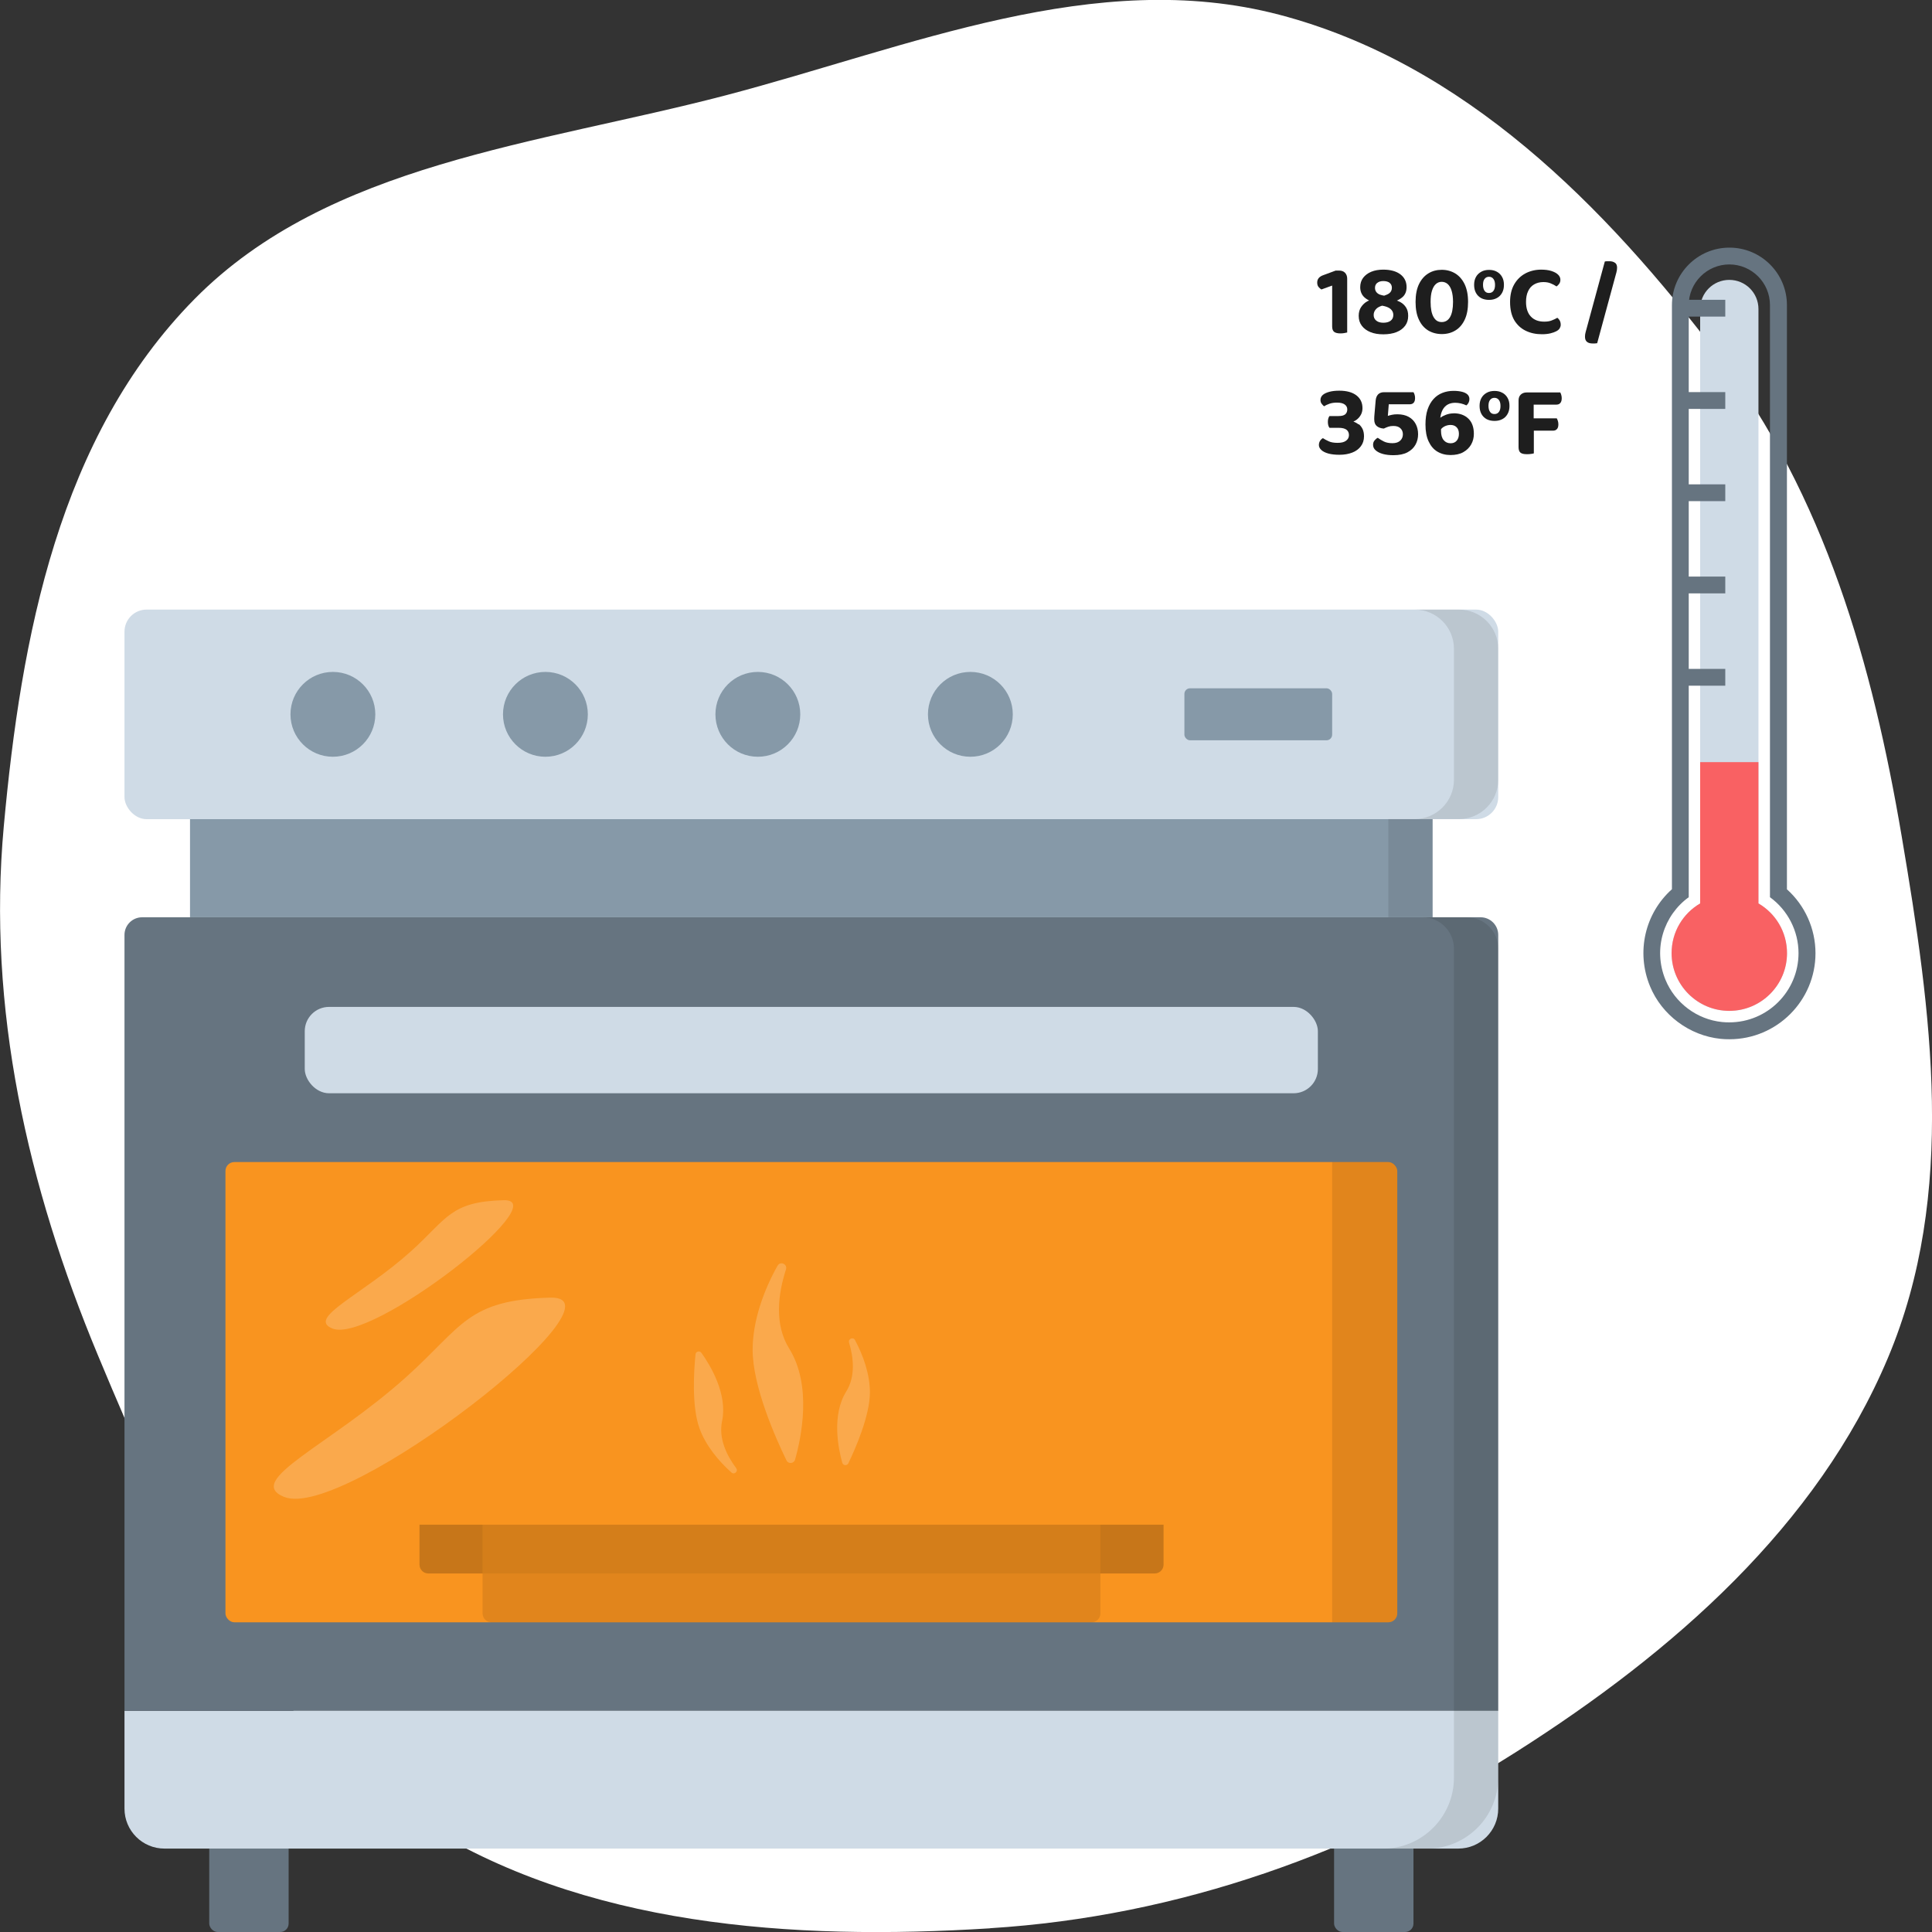 <?xml version="1.0" encoding="UTF-8"?><svg id="Camada_1" xmlns="http://www.w3.org/2000/svg" viewBox="0 0 230 230"><rect x="0" y="0" width="230" height="230" fill="#333333" stroke="none"/><defs><style>.cls-1{opacity:.1;}.cls-2{fill:#f9941f;}.cls-3{fill:#667480;}.cls-4,.cls-5{fill:#cfdbe6;}.cls-6{fill:#1e1e1e;}.cls-7{fill:#8699a8;}.cls-8{fill:none;stroke:#667480;stroke-miterlimit:10;stroke-width:2px;}.cls-9,.cls-10{opacity:.2;}.cls-9,.cls-11,.cls-5,.cls-12{fill-rule:evenodd;}.cls-9,.cls-12{fill:#fff;}.cls-13{opacity:.15;}.cls-11{fill:#f96163;}</style></defs><path class="cls-12" d="M117.87,229.55c22.52-1.41,43.81-9.04,62.65-21,18.68-11.87,35.82-26.91,44.23-46.89,8.24-19.57,5.18-41.2,1.65-62.05-3.47-20.5-9.14-40.53-21.85-57.32-13.46-17.77-30.24-34.77-52.27-40.54-21.88-5.73-44.02,3.86-65.89,9.6-22.34,5.85-47.26,8.08-63.22,24.24C6.98,51.99,2.51,75.85,.45,98.38c-1.98,21.66,2.81,42.81,11.22,62.99,8.74,20.97,18.57,42.84,38.09,55.38,19.65,12.61,44.55,14.29,68.12,12.81Z"/><g><g><path class="cls-6" d="M158.59,34v4.85c0,.32,.08,.54,.24,.66,.16,.12,.41,.18,.74,.18,.17,0,.32-.01,.47-.04,.14-.02,.26-.05,.34-.07v-6.4c0-.3-.09-.53-.26-.71-.18-.18-.41-.26-.71-.26h-.4l-1.43,.53c-.51,.17-.77,.46-.77,.89,0,.22,.05,.4,.16,.53s.22,.23,.34,.3l1.27-.46Z"/><path class="cls-6" d="M166.24,39.54c.44-.17,.78-.42,1.03-.75s.37-.72,.37-1.18c0-.41-.08-.74-.25-1-.16-.26-.38-.47-.64-.62-.15-.09-.3-.14-.45-.21,.28-.12,.53-.28,.74-.48,.27-.28,.41-.65,.41-1.12,0-.64-.25-1.15-.74-1.52s-1.17-.56-2.03-.56c-.54,0-1.02,.08-1.43,.25s-.73,.41-.97,.72c-.23,.31-.35,.68-.35,1.12,0,.46,.15,.85,.44,1.15,.17,.17,.38,.31,.62,.43-.07,.03-.15,.06-.22,.1-.3,.17-.54,.4-.73,.68-.19,.28-.29,.63-.29,1.05,0,.46,.12,.85,.37,1.18,.24,.33,.59,.58,1.03,.76,.44,.18,.95,.26,1.54,.26s1.12-.09,1.56-.26Zm-2.28-5.86c.18-.15,.42-.22,.72-.22,.32,0,.57,.07,.75,.21,.18,.14,.27,.34,.27,.59,0,.28-.11,.5-.32,.66-.15,.11-.36,.2-.6,.28-.17-.03-.34-.07-.49-.12-.19-.07-.33-.17-.44-.31-.1-.13-.16-.3-.16-.5,0-.25,.09-.45,.26-.59Zm-.43,3.82c0-.3,.12-.56,.36-.78,.16-.14,.38-.25,.65-.33,.34,.06,.64,.15,.86,.29,.32,.21,.47,.48,.47,.82,0,.3-.11,.53-.33,.69-.22,.16-.51,.23-.86,.23s-.63-.08-.84-.25-.31-.39-.31-.68Z"/><path class="cls-6" d="M171.64,39.77c.61,0,1.15-.14,1.62-.43,.47-.28,.84-.71,1.11-1.28,.27-.57,.4-1.28,.4-2.12s-.14-1.54-.41-2.11c-.28-.57-.65-.99-1.12-1.28-.47-.28-1-.43-1.6-.43s-1.13,.14-1.6,.43-.84,.71-1.11,1.27c-.27,.56-.41,1.27-.41,2.12s.13,1.56,.4,2.12c.26,.57,.63,.99,1.1,1.28,.47,.28,1.01,.43,1.63,.43Zm-1.17-5.15c.11-.35,.26-.62,.46-.8,.2-.18,.43-.27,.7-.27s.51,.09,.71,.26c.2,.18,.36,.44,.47,.8,.11,.36,.17,.8,.17,1.33,0,.8-.12,1.4-.35,1.8-.23,.4-.56,.6-1,.6s-.74-.2-.97-.6c-.23-.4-.35-1-.35-1.8,0-.53,.05-.97,.16-1.32Z"/><path class="cls-6" d="M177.26,35.7c.36,0,.67-.07,.94-.22,.27-.14,.47-.35,.62-.62,.15-.27,.22-.58,.22-.95s-.07-.67-.22-.94c-.15-.27-.36-.48-.62-.62-.26-.15-.57-.22-.93-.22s-.67,.07-.93,.22c-.27,.15-.48,.35-.63,.62-.15,.27-.22,.58-.22,.94s.07,.69,.22,.96c.15,.27,.35,.47,.62,.62,.27,.14,.58,.21,.94,.21Zm-.52-2.5c.13-.17,.3-.25,.52-.25s.4,.08,.53,.26c.13,.17,.19,.41,.19,.71s-.06,.54-.19,.71-.3,.25-.53,.25-.4-.08-.52-.25-.19-.4-.19-.72,.06-.55,.19-.71Z"/><path class="cls-6" d="M181.64,39.38c.58,.28,1.22,.41,1.93,.41,.4,0,.74-.04,1.02-.11,.28-.07,.5-.15,.65-.23,.2-.1,.34-.21,.43-.35,.08-.14,.13-.28,.13-.44,0-.18-.04-.35-.11-.49-.08-.14-.17-.25-.29-.34-.21,.12-.44,.23-.68,.32-.25,.1-.54,.14-.89,.14-.67,0-1.2-.2-1.58-.6-.38-.4-.58-.98-.58-1.75,0-.5,.08-.93,.25-1.28,.16-.35,.4-.62,.71-.8,.31-.18,.68-.28,1.1-.28,.34,0,.64,.05,.89,.16,.25,.1,.48,.22,.68,.36,.12-.08,.23-.19,.32-.32,.1-.14,.14-.3,.14-.48,0-.22-.09-.43-.28-.61-.18-.18-.45-.32-.79-.43-.34-.11-.75-.16-1.22-.16-.68,0-1.3,.15-1.86,.44-.56,.3-1.01,.73-1.34,1.3-.33,.57-.5,1.27-.5,2.11,0,.88,.17,1.6,.5,2.17,.34,.56,.79,.98,1.37,1.26Z"/><path class="cls-6" d="M192.25,31.28c-.16-.12-.38-.18-.65-.18-.07,0-.16,0-.25,0-.1,0-.2,.01-.3,.03l-2.14,7.88c-.04,.14-.09,.31-.14,.51-.06,.2-.08,.39-.08,.57,0,.28,.08,.48,.24,.61s.38,.19,.67,.19c.08,0,.16,0,.25,0s.18-.01,.29-.03l2.14-7.88c.05-.18,.1-.37,.15-.55,.05-.18,.08-.37,.08-.56,0-.27-.08-.47-.25-.59Z"/><path class="cls-6" d="M161.74,50.53c-.19-.15-.39-.26-.62-.34,.18-.08,.36-.19,.52-.34,.16-.14,.29-.32,.4-.53,.1-.21,.16-.45,.16-.73,0-.64-.24-1.15-.72-1.52-.48-.37-1.16-.56-2.04-.56-.44,0-.83,.04-1.17,.13s-.6,.21-.79,.37c-.18,.16-.28,.36-.28,.6,0,.17,.04,.32,.13,.44s.19,.24,.31,.32c.17-.12,.38-.22,.64-.31s.56-.13,.89-.13c.4,0,.7,.07,.91,.22,.21,.15,.31,.35,.31,.59s-.08,.45-.25,.59c-.17,.14-.44,.2-.8,.2h-1.07c-.06,.07-.1,.17-.14,.29s-.05,.26-.05,.42,.02,.29,.05,.4,.08,.21,.14,.29h1.09c.43,0,.74,.08,.94,.23,.19,.15,.29,.36,.29,.64s-.12,.5-.35,.67c-.23,.17-.56,.25-1,.25s-.8-.06-1.07-.19c-.28-.13-.5-.25-.68-.37-.14,.07-.25,.18-.34,.32-.09,.14-.14,.31-.14,.5,0,.22,.1,.41,.29,.59,.19,.18,.47,.32,.83,.42,.36,.1,.81,.15,1.33,.15,.58,0,1.08-.09,1.52-.26,.44-.17,.78-.42,1.03-.76,.25-.33,.37-.73,.37-1.18,0-.34-.06-.63-.17-.87-.12-.24-.27-.43-.46-.58Z"/><path class="cls-6" d="M167.71,49.63c-.36-.2-.81-.31-1.36-.31-.25,0-.46,.02-.64,.06-.18,.04-.34,.08-.49,.13l.11-1.38h2.49c.2,0,.36-.06,.47-.18,.11-.12,.17-.31,.17-.56,0-.15-.02-.29-.06-.41s-.08-.22-.13-.29h-3.5c-.3,0-.54,.09-.71,.26-.17,.18-.26,.42-.29,.72l-.16,1.87c0,.1-.01,.17-.01,.23v.17c0,.35,.1,.62,.31,.79s.48,.27,.83,.29c.18-.09,.36-.16,.53-.22,.17-.06,.37-.09,.6-.09,.38,0,.66,.09,.85,.28,.19,.18,.29,.42,.29,.71s-.1,.55-.31,.75-.51,.31-.93,.31-.75-.07-1.02-.2c-.27-.14-.52-.28-.73-.44-.14,.06-.26,.17-.38,.31-.12,.14-.18,.32-.18,.52,0,.26,.1,.48,.31,.66,.2,.18,.49,.33,.85,.43,.36,.1,.79,.15,1.27,.15,.67,0,1.22-.11,1.66-.34,.43-.23,.75-.53,.96-.91,.21-.38,.31-.79,.31-1.24s-.09-.86-.28-1.22c-.19-.36-.46-.64-.82-.84Z"/><path class="cls-6" d="M173.05,49.21c-.33,0-.63,.06-.92,.17s-.51,.23-.67,.35c.08-.58,.27-1.03,.57-1.33,.3-.3,.71-.45,1.22-.45,.22,0,.44,.03,.67,.08,.23,.06,.45,.13,.65,.23,.1-.07,.19-.18,.26-.32,.07-.14,.1-.28,.1-.43,0-.22-.08-.41-.23-.55-.15-.14-.37-.25-.65-.32-.28-.07-.62-.11-1-.11-.48,0-.92,.08-1.33,.24s-.76,.4-1.06,.73c-.3,.33-.54,.75-.71,1.25-.17,.51-.25,1.11-.25,1.79,0,.79,.12,1.46,.37,2s.59,.95,1.04,1.22c.45,.27,.97,.41,1.57,.41s1.12-.11,1.52-.34c.41-.23,.72-.53,.94-.92s.32-.81,.32-1.27c0-.78-.22-1.39-.66-1.81-.44-.42-1.02-.63-1.75-.63Zm.37,3.25c-.17,.2-.41,.31-.73,.31-.34,0-.61-.12-.82-.37-.21-.24-.32-.61-.32-1.1v-.2c.11-.15,.27-.27,.48-.37,.21-.09,.42-.14,.65-.14,.3,0,.55,.09,.73,.28,.18,.18,.27,.44,.27,.78s-.09,.61-.26,.81Z"/><path class="cls-6" d="M178.85,46.76c-.26-.15-.57-.22-.93-.22s-.67,.07-.93,.22c-.27,.15-.48,.35-.63,.62-.15,.27-.22,.58-.22,.94s.07,.69,.22,.96c.15,.27,.35,.47,.62,.62,.27,.14,.58,.21,.94,.21s.67-.07,.94-.22c.27-.14,.47-.35,.62-.62,.15-.27,.22-.58,.22-.95s-.07-.67-.22-.94c-.15-.27-.36-.48-.62-.62Zm-.41,2.28c-.13,.17-.3,.25-.53,.25s-.4-.08-.52-.25-.19-.4-.19-.72,.06-.55,.19-.71c.13-.17,.3-.25,.52-.25s.4,.08,.53,.26c.13,.17,.19,.41,.19,.71s-.06,.54-.19,.71Z"/><path class="cls-6" d="M185.75,46.72h-4c-.3,0-.53,.09-.71,.26-.18,.17-.26,.41-.26,.71v5.53c0,.31,.07,.53,.22,.66,.15,.13,.4,.19,.76,.19,.17,0,.33,0,.49-.03,.16-.02,.28-.04,.35-.07v-2.7h2.28c.2,0,.36-.06,.47-.19,.12-.12,.17-.31,.17-.57,0-.14-.02-.28-.06-.4s-.08-.23-.13-.31h-2.75v-1.63h2.7c.2,0,.36-.06,.47-.19s.17-.31,.17-.57c0-.14-.02-.28-.06-.41s-.08-.23-.13-.3Z"/></g><g><g><path class="cls-3" d="M205.87,31.48c2.67,0,4.84,2.17,4.84,4.84V106.81c2.11,1.53,3.4,4.02,3.4,6.66,0,4.55-3.7,8.24-8.24,8.24-.28,0-.57-.01-.86-.04-2.98-.3-5.6-2.26-6.74-5.03-1.52-3.7-.19-7.69,2.77-9.83V36.32c0-2.67,2.17-4.84,4.84-4.84m0-2c-3.77,0-6.84,3.07-6.84,6.84V105.86c-3.21,2.87-4.29,7.47-2.61,11.55,1.41,3.43,4.7,5.88,8.39,6.26,.35,.04,.71,.05,1.07,.05,5.65,0,10.24-4.6,10.24-10.24,0-2.91-1.25-5.69-3.4-7.61V36.32c0-3.77-3.07-6.84-6.84-6.84h0Z"/><path class="cls-5" d="M212.71,114.15c-.3,3.17-2.86,5.78-6.03,6.15-4.15,.48-7.68-2.76-7.68-6.83,0-2.53,1.36-4.73,3.4-5.92V36.79c0-1.92,1.55-3.47,3.47-3.47h0c1.92,0,3.47,1.55,3.47,3.47V107.55c2.22,1.29,3.64,3.79,3.37,6.6Z"/><path class="cls-11" d="M212.74,113.47c0,3.8-3.08,6.87-6.87,6.87s-6.87-3.08-6.87-6.87c0-2.53,1.36-4.73,3.4-5.92v-16.82h6.94v16.82c2.04,1.19,3.4,3.39,3.4,5.92Z"/></g><line class="cls-8" x1="200.68" y1="80.63" x2="205.39" y2="80.63"/><line class="cls-8" x1="200.68" y1="69.64" x2="205.39" y2="69.64"/><line class="cls-8" x1="200.68" y1="58.66" x2="205.39" y2="58.66"/><line class="cls-8" x1="200.68" y1="47.68" x2="205.39" y2="47.68"/><line class="cls-8" x1="200.68" y1="36.69" x2="205.39" y2="36.69"/></g></g><g><g><g><rect class="cls-3" x="24.91" y="210.25" width="9.45" height="19.75" rx="1" ry="1"/><rect class="cls-3" x="158.82" y="210.25" width="9.45" height="19.75" rx="1" ry="1"/></g><path class="cls-4" d="M14.82,203.66H178.36v11.65c0,2.63-2.13,4.76-4.76,4.76H19.58c-2.63,0-4.76-2.13-4.76-4.76v-11.65h0Z"/><path class="cls-3" d="M16.91,109.2H176.26c1.16,0,2.1,.94,2.1,2.1v92.37H14.82V111.3c0-1.16,.94-2.1,2.1-2.1Z"/><rect class="cls-2" x="26.84" y="138.34" width="139.5" height="54.79" rx="1.06" ry="1.06"/><path class="cls-1" d="M158.59,138.34h6.69c.58,0,1.06,.47,1.06,1.06v52.67c0,.58-.47,1.06-1.06,1.06h-6.69v-54.79h0Z"/><rect class="cls-4" x="36.28" y="119.87" width="120.61" height="10.28" rx="2.89" ry="2.89"/><rect class="cls-7" x="22.62" y="97.51" width="147.93" height="11.69"/><rect class="cls-4" x="14.82" y="72.57" width="163.54" height="24.95" rx="2.63" ry="2.63"/><g><g><circle class="cls-7" cx="39.63" cy="85.04" r="5.05"/><circle class="cls-7" cx="64.93" cy="85.04" r="5.05"/><circle class="cls-7" cx="90.22" cy="85.04" r="5.05"/><circle class="cls-7" cx="115.52" cy="85.04" r="5.05"/></g><rect class="cls-7" x="141" y="81.94" width="17.59" height="6.19" rx=".67" ry=".67"/></g><path class="cls-1" d="M170.55,97.51v11.69h4.07c2.06,0,3.74,1.67,3.74,3.74v98.67c0,4.68-3.79,8.47-8.47,8.47h-5.27c4.68,0,8.47-3.79,8.47-8.47V112.94c0-2.06-1.67-3.74-3.74-3.74h-4.07v-11.69h3.13c2.58,0,4.68-2.1,4.68-4.68v-15.58c0-2.6-2.1-4.68-4.68-4.68h5.27c2.58,0,4.68,2.08,4.68,4.68v15.58c0,2.58-2.1,4.68-4.68,4.68h-3.13Z"/></g><g><path class="cls-1" d="M131,187.32v4.75c0,.59-.47,1.06-1.06,1.06H58.51c-.58,0-1.06-.47-1.06-1.06v-4.75h73.55Z"/><path class="cls-10" d="M138.52,181.51v4.75c0,.59-.48,1.06-1.06,1.06h-6.46v-5.81h7.52Z"/><rect class="cls-13" x="57.45" y="181.51" width="73.55" height="5.81"/><path class="cls-10" d="M57.45,181.51v5.81h-6.45c-.59,0-1.06-.47-1.06-1.06v-4.75h7.51Z"/></g><g><path class="cls-9" d="M39.58,158.16c4.61,1.86,26.74-15.45,20.37-15.28-6.36,.17-6.71,2.19-11,6.06-5.88,5.29-12.49,7.96-9.37,9.22Z"/><path class="cls-9" d="M33.85,178.21c7.17,2.89,41.54-24,31.65-23.73s-10.42,3.4-17.1,9.41c-9.13,8.22-19.41,12.36-14.56,14.32Z"/></g><path class="cls-9" d="M92.58,150.67c.32-.57,1.19-.18,.99,.45-.93,2.87-1.43,6.52,.39,9.44,2.73,4.39,1.44,10.55,.69,13.21-.14,.48-.8,.54-1.02,.09-1.26-2.59-4.03-8.78-4.03-13.17,0-3.47,1.34-7.12,2.97-10.02Z"/><path class="cls-9" d="M101.79,159.53c-.22-.41-.84-.15-.71,.3,.54,1.81,.78,4.03-.34,5.83-1.74,2.8-.96,6.72-.47,8.48,.1,.34,.56,.38,.72,.07,.83-1.72,2.57-5.66,2.57-8.46,0-2.14-.79-4.38-1.77-6.21Z"/><path class="cls-9" d="M87.08,175.3c.34,.31,.84-.15,.56-.52-1.13-1.52-2.11-3.52-1.68-5.6,.68-3.23-1.4-6.64-2.46-8.13-.21-.29-.66-.17-.7,.18-.19,1.9-.48,6.2,.48,8.83,.73,2.01,2.24,3.85,3.79,5.23Z"/></g></svg>